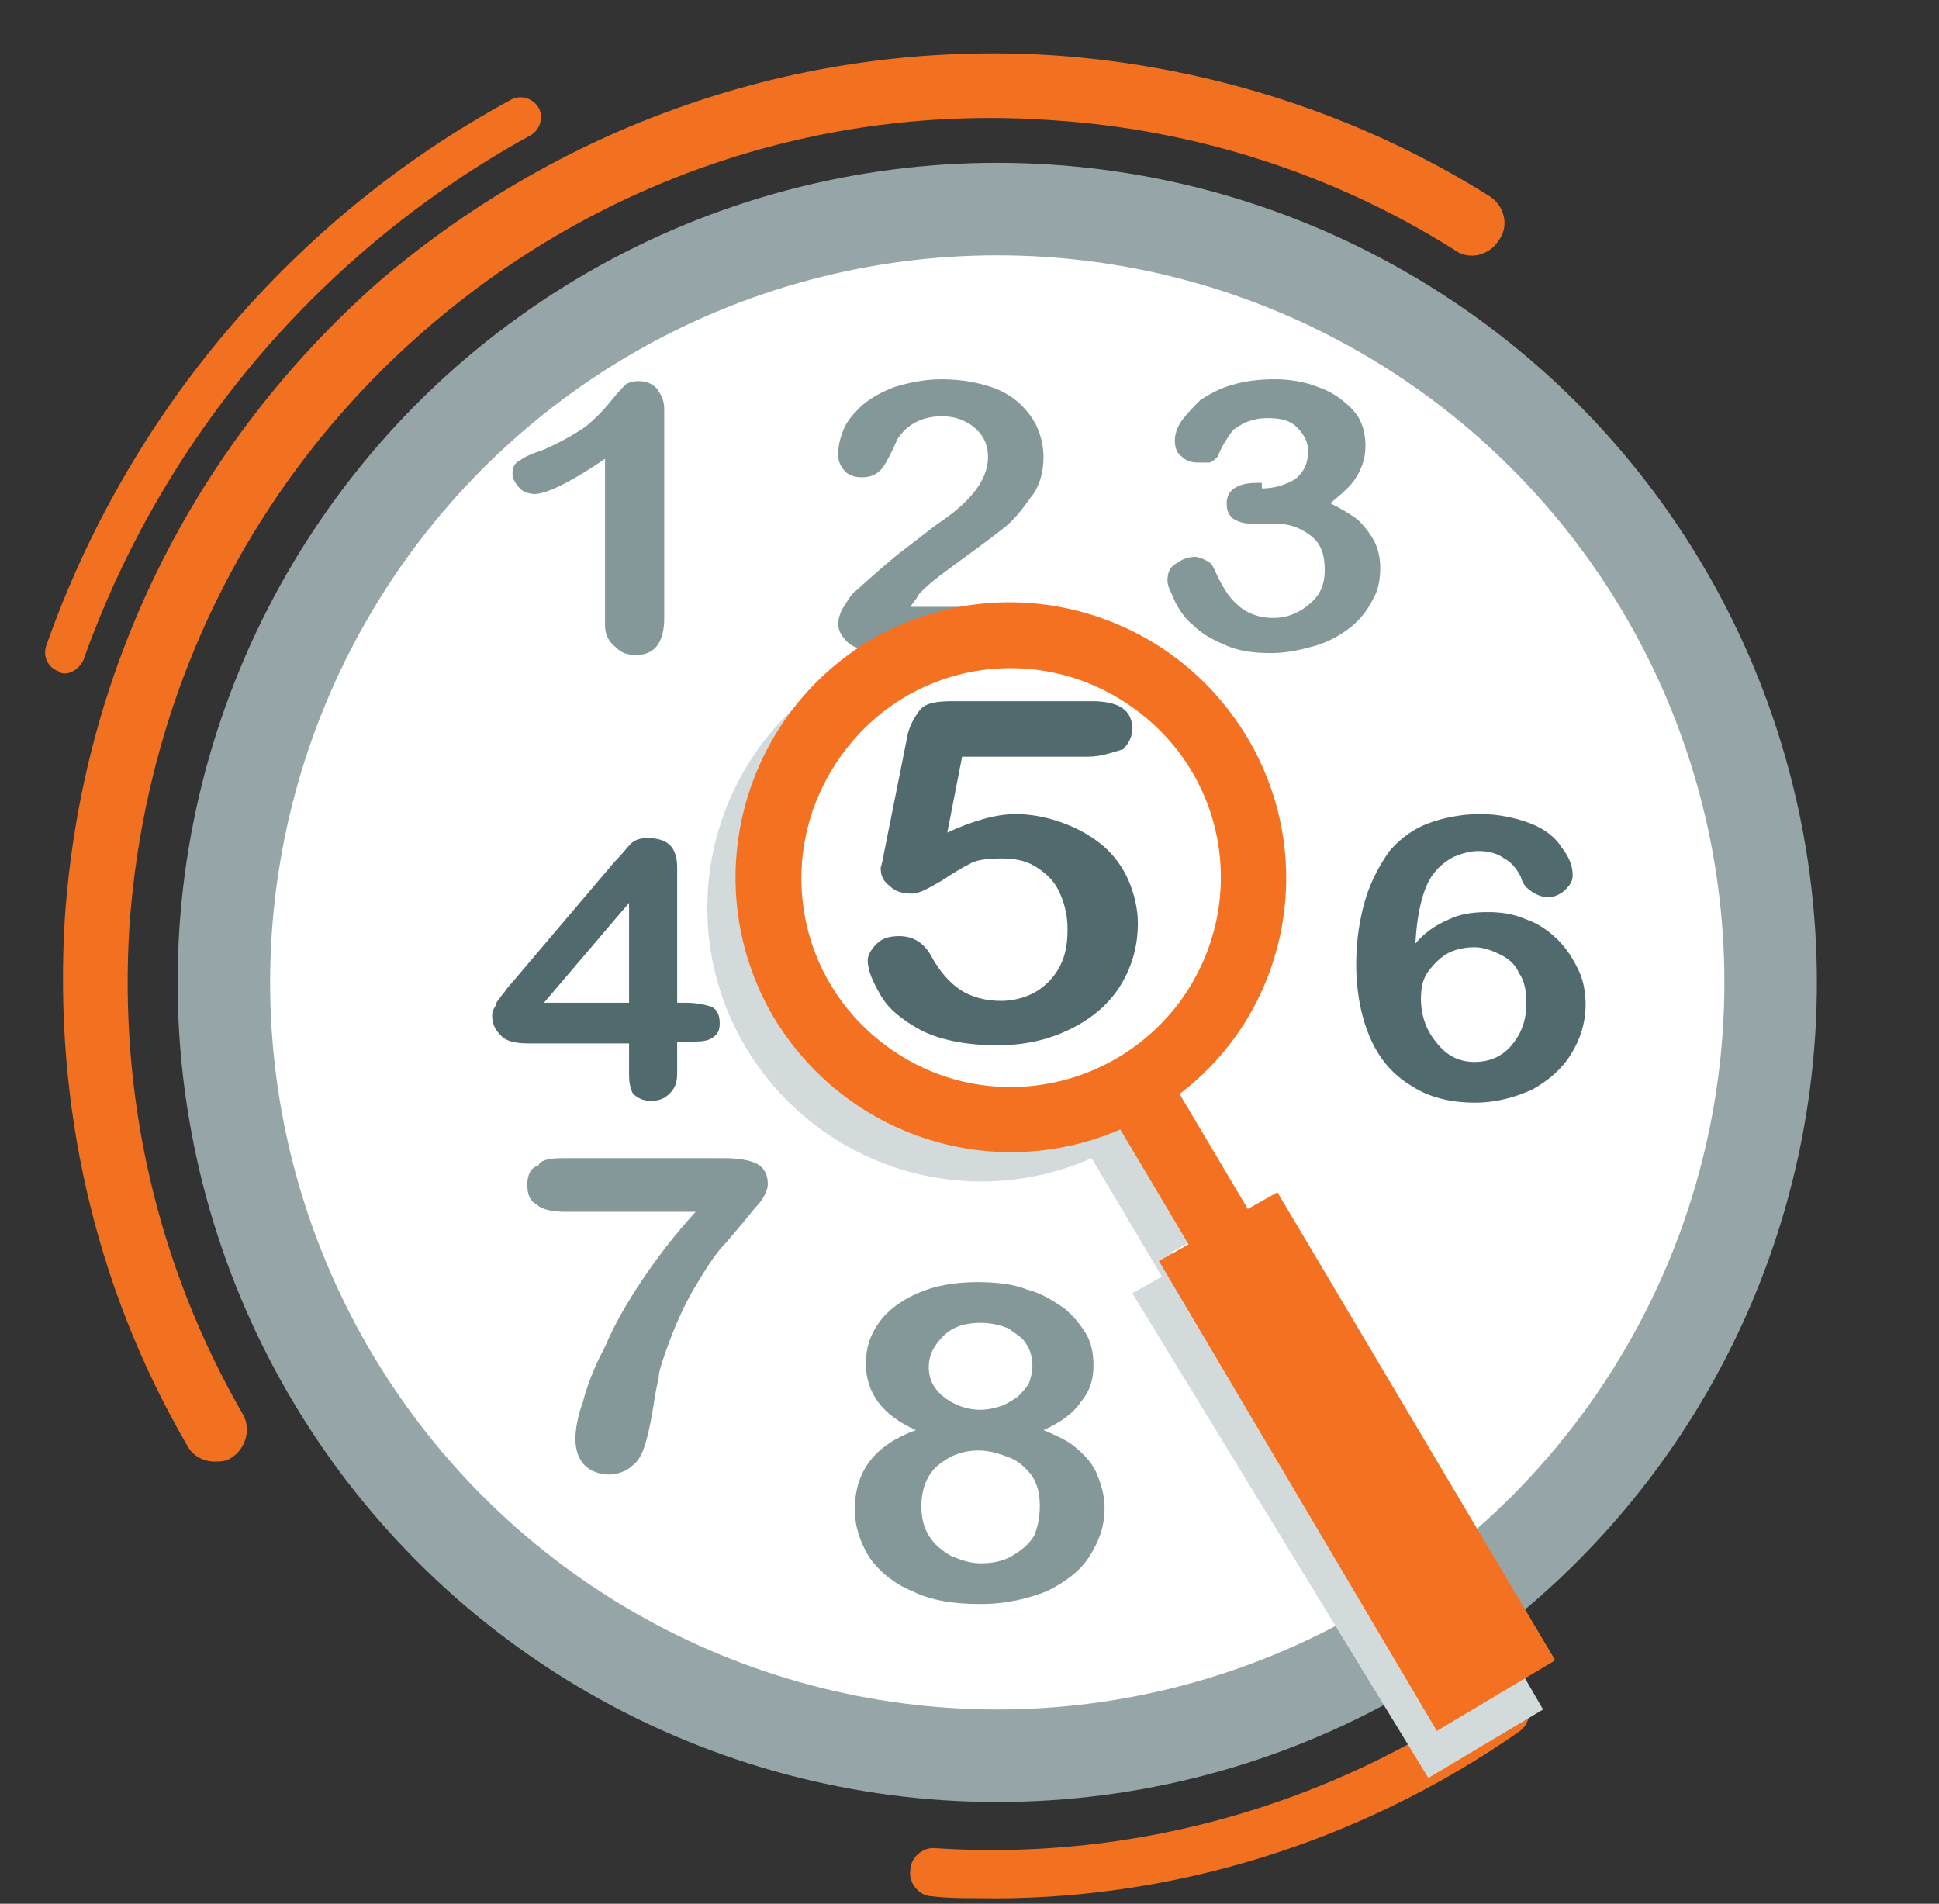 <?xml version="1.0" encoding="utf-8"?>
<!-- Generator: Adobe Illustrator 22.0.1, SVG Export Plug-In . SVG Version: 6.00 Build 0)  -->
<svg version="1.1" id="Layer_1" xmlns="http://www.w3.org/2000/svg" xmlns:xlink="http://www.w3.org/1999/xlink" x="0px" y="0px"
	 viewBox="0 0 104.8 102.9" style="enable-background:new 0 0 104.8 102.9;" xml:space="preserve">
<rect x="0" y="0" width="104.8" height="102.9" fill="#333333" stroke="none"/>
<style type="text/css">
	.st0{fill:#FFFFFF;stroke:#96A6A8;stroke-width:5;stroke-miterlimit:10;}
	.st1{fill:#F27121;}
	.st2{fill:none;}
	.st3{fill:#849799;}
	.st4{fill:#506A6E;}
	.st5{fill:#D3DADB;}
	.st6{fill:#F37121;stroke:#F37121;stroke-width:0.232;stroke-miterlimit:10;}
</style>
<circle class="st0" cx="53.9" cy="53.1" r="41.8"/>
<path class="st1" d="M3.5,36.4c-0.1,0-0.2,0-0.3-0.1c-0.6-0.2-0.9-0.8-0.7-1.4C6.9,22.4,15.8,11.8,27.6,5.4c0.5-0.3,1.2-0.1,1.5,0.4
	s0.1,1.2-0.4,1.5C17.4,13.5,8.8,23.6,4.5,35.7C4.3,36.1,3.9,36.4,3.5,36.4"/>
<path class="st1" d="M11.6,79c-0.6,0-1.2-0.3-1.5-0.9c-5-8.6-7.2-18.4-6.6-28.4c0.9-13.4,6.9-25.6,17-34.5C30.7,6.5,43.7,2.1,57.1,3
	c8.3,0.6,16.4,3.2,23.4,7.6c0.8,0.5,1.1,1.6,0.5,2.4c-0.5,0.8-1.6,1.1-2.4,0.5c-6.5-4.1-14-6.5-21.7-7c-12.5-0.9-24.6,3.2-34,11.4
	S7.9,37.5,7,50c-0.6,9.3,1.5,18.4,6.1,26.4c0.5,0.8,0.2,1.9-0.6,2.4C12.2,79,11.9,79,11.6,79"/>
<path class="st1" d="M52.8,102.6c-0.8,0-1.6,0-2.4-0.1c-0.7,0-1.3-0.7-1.2-1.4c0-0.7,0.7-1.3,1.4-1.2c10.6,0.7,21.3-2.3,30-8.4
	c0.6-0.4,1.4-0.3,1.8,0.3c0.4,0.6,0.3,1.4-0.3,1.8C73.5,99.6,63.2,102.8,52.8,102.6"/>
<ellipse class="st2" cx="52.4" cy="51.3" rx="52.7" ry="51.6"/>
<g>
	<path class="st3" d="M32.7,33.8v-9c-1.9,1.3-3.2,1.9-3.8,1.9c-0.3,0-0.6-0.1-0.8-0.3c-0.2-0.2-0.4-0.5-0.4-0.8
		c0-0.3,0.1-0.6,0.4-0.7c0.2-0.2,0.7-0.4,1.3-0.6c0.9-0.4,1.6-0.8,2.2-1.2c0.5-0.4,1-0.9,1.4-1.4c0.4-0.5,0.7-0.8,0.8-0.9
		c0.1-0.1,0.4-0.2,0.7-0.2c0.4,0,0.7,0.1,1,0.4c0.2,0.3,0.4,0.6,0.4,1.1v11.3c0,1.3-0.5,2-1.5,2c-0.5,0-0.8-0.1-1.1-0.4
		C32.9,34.7,32.7,34.3,32.7,33.8z"/>
	<path class="st3" d="M49.2,32.8h5.9c0.6,0,1,0.1,1.3,0.3c0.3,0.2,0.5,0.5,0.5,0.9c0,0.3-0.1,0.6-0.4,0.8c-0.2,0.2-0.6,0.3-1.1,0.3
		h-8.3c-0.6,0-1-0.1-1.3-0.4c-0.3-0.3-0.5-0.6-0.5-1c0-0.2,0.1-0.6,0.3-0.9s0.4-0.7,0.7-0.9c1-0.9,1.9-1.7,2.7-2.3
		c0.8-0.6,1.4-1.1,1.7-1.3c0.6-0.4,1.1-0.8,1.5-1.2c0.4-0.4,0.7-0.8,0.9-1.2c0.2-0.4,0.3-0.8,0.3-1.2c0-0.4-0.1-0.8-0.3-1.1
		c-0.2-0.3-0.5-0.6-0.9-0.8c-0.4-0.2-0.8-0.3-1.3-0.3c-1,0-1.8,0.4-2.3,1.1c-0.1,0.1-0.2,0.4-0.4,0.8c-0.2,0.4-0.4,0.8-0.6,1
		c-0.2,0.2-0.5,0.4-1,0.4c-0.4,0-0.7-0.1-0.9-0.3c-0.2-0.2-0.4-0.5-0.4-0.9c0-0.5,0.1-0.9,0.3-1.4c0.2-0.5,0.6-0.9,1-1.3
		c0.5-0.4,1-0.7,1.8-1c0.7-0.2,1.5-0.4,2.5-0.4c1.1,0,2.1,0.2,2.9,0.5c0.5,0.2,1,0.5,1.4,0.9c0.4,0.4,0.7,0.8,0.9,1.3s0.3,1,0.3,1.5
		c0,0.8-0.2,1.6-0.7,2.2c-0.5,0.7-0.9,1.2-1.4,1.6c-0.5,0.4-1.3,1-2.4,1.8c-1.1,0.8-1.9,1.4-2.3,1.9C49.6,32.3,49.4,32.5,49.2,32.8z
		"/>
	<path class="st3" d="M68.2,26.4c0.7,0,1.3-0.2,1.8-0.5c0.5-0.4,0.7-0.9,0.7-1.5c0-0.5-0.2-0.9-0.6-1.3c-0.4-0.4-0.9-0.5-1.6-0.5
		c-0.5,0-0.8,0.1-1.1,0.2c-0.3,0.1-0.5,0.3-0.7,0.4c-0.2,0.2-0.3,0.4-0.5,0.7c-0.2,0.3-0.3,0.6-0.4,0.8c-0.1,0.1-0.2,0.2-0.4,0.3
		C65.2,25,65,25,64.7,25c-0.3,0-0.6-0.1-0.8-0.3c-0.3-0.2-0.4-0.5-0.4-0.9c0-0.3,0.1-0.7,0.4-1.1s0.6-0.7,1-1.1
		c0.5-0.3,1-0.6,1.7-0.8c0.7-0.2,1.4-0.3,2.3-0.3c0.7,0,1.4,0.1,2,0.3c0.6,0.2,1.1,0.4,1.6,0.8c0.4,0.3,0.8,0.7,1,1.1
		c0.2,0.4,0.3,0.9,0.3,1.4c0,0.7-0.2,1.2-0.5,1.7c-0.3,0.5-0.8,0.9-1.4,1.4c0.6,0.3,1.1,0.6,1.5,0.9c0.4,0.4,0.7,0.8,0.9,1.2
		s0.3,0.9,0.3,1.4c0,0.6-0.1,1.2-0.4,1.7c-0.3,0.6-0.7,1.1-1.2,1.5c-0.5,0.4-1.2,0.8-1.9,1c-0.7,0.2-1.5,0.4-2.4,0.4
		c-0.9,0-1.7-0.1-2.4-0.4c-0.7-0.3-1.3-0.6-1.8-1.1c-0.5-0.4-0.8-0.9-1-1.3c-0.2-0.5-0.4-0.8-0.4-1.1c0-0.4,0.1-0.7,0.4-0.9
		c0.3-0.2,0.6-0.4,1.1-0.4c0.2,0,0.4,0.1,0.6,0.2s0.3,0.2,0.4,0.4c0.4,0.9,0.8,1.6,1.3,2c0.4,0.4,1.1,0.7,1.9,0.7
		c0.5,0,0.9-0.1,1.3-0.3c0.4-0.2,0.8-0.5,1.1-0.9c0.3-0.4,0.4-0.9,0.4-1.4c0-0.8-0.2-1.4-0.7-1.8c-0.5-0.4-1.1-0.7-2-0.7
		c-0.1,0-0.4,0-0.7,0c-0.3,0-0.5,0-0.6,0c-0.4,0-0.7-0.1-1-0.3c-0.2-0.2-0.3-0.4-0.3-0.8c0-0.3,0.1-0.6,0.4-0.8
		c0.3-0.2,0.7-0.3,1.2-0.3H68.2z"/>
	<path class="st4" d="M34,58.1v-1.7h-5.4c-0.7,0-1.2-0.1-1.5-0.4c-0.3-0.3-0.5-0.6-0.5-1.1c0-0.1,0-0.2,0.1-0.4
		c0.1-0.1,0.1-0.3,0.2-0.4c0.1-0.1,0.2-0.3,0.3-0.4c0.1-0.1,0.2-0.3,0.4-0.5l5.6-6.6c0.4-0.4,0.7-0.8,0.9-1c0.2-0.2,0.5-0.3,0.9-0.3
		c1.1,0,1.6,0.5,1.6,1.6v7.3h0.5c0.5,0,1,0.1,1.3,0.2c0.3,0.1,0.5,0.4,0.5,0.9c0,0.4-0.1,0.6-0.4,0.8c-0.3,0.2-0.7,0.2-1.2,0.2h-0.7
		v1.7c0,0.5-0.1,0.8-0.4,1.1s-0.6,0.4-1,0.4c-0.4,0-0.7-0.1-1-0.4C34.1,58.9,34,58.6,34,58.1z M29.4,54.2H34v-5.4L29.4,54.2z"/>
	<path class="st4" d="M58.8,40.9H52l-0.8,4.1c1.3-0.6,2.6-1,3.7-1c0.9,0,1.8,0.2,2.6,0.5c0.8,0.3,1.5,0.7,2.1,1.2s1.1,1.2,1.4,1.9
		s0.5,1.5,0.5,2.3c0,1.2-0.3,2.3-0.9,3.3c-0.6,1-1.5,1.8-2.7,2.4c-1.2,0.6-2.5,0.9-4,0.9c-1.7,0-3.1-0.3-4.1-0.8
		c-1.1-0.6-1.8-1.2-2.2-1.9s-0.7-1.3-0.7-1.9c0-0.3,0.2-0.6,0.5-0.9c0.3-0.3,0.7-0.4,1.2-0.4c0.8,0,1.4,0.4,1.8,1.2
		c0.4,0.7,0.9,1.3,1.5,1.7c0.6,0.4,1.4,0.6,2.2,0.6c0.7,0,1.4-0.2,1.9-0.5c0.5-0.3,1-0.8,1.3-1.4c0.3-0.6,0.4-1.2,0.4-2
		c0-0.8-0.2-1.5-0.5-2.1c-0.3-0.6-0.8-1-1.3-1.3c-0.5-0.3-1.1-0.4-1.8-0.4c-0.8,0-1.4,0.1-1.7,0.3c-0.4,0.2-0.9,0.5-1.5,0.9
		c-0.7,0.4-1.2,0.7-1.6,0.7c-0.5,0-0.9-0.1-1.2-0.4c-0.4-0.3-0.5-0.6-0.5-1c0,0,0.1-0.3,0.2-0.9l1.2-6c0.1-0.7,0.4-1.2,0.7-1.6
		s0.9-0.5,1.8-0.5h7.5c1.5,0,2.2,0.5,2.2,1.5c0,0.4-0.2,0.8-0.5,1.1C60,40.7,59.5,40.9,58.8,40.9z"/>
	<path class="st4" d="M76.5,51c0.5-0.6,1.1-1,1.8-1.3c0.6-0.3,1.3-0.4,2.1-0.4c0.8,0,1.4,0.1,2.1,0.4c0.6,0.2,1.2,0.6,1.7,1.1
		c0.5,0.5,0.8,1,1.1,1.6c0.3,0.6,0.4,1.3,0.4,1.9c0,1-0.3,1.9-0.8,2.7c-0.5,0.8-1.2,1.4-2.1,1.9c-0.9,0.4-1.9,0.7-3.1,0.7
		c-1.3,0-2.5-0.3-3.4-0.9c-1-0.6-1.7-1.4-2.2-2.5c-0.5-1.1-0.8-2.5-0.8-4.1c0-1.3,0.2-2.5,0.5-3.5c0.3-1,0.8-1.9,1.3-2.6
		c0.6-0.7,1.3-1.2,2.1-1.5c0.8-0.3,1.8-0.5,2.8-0.5c1,0,1.9,0.2,2.7,0.5c0.8,0.3,1.4,0.8,1.7,1.3c0.4,0.5,0.6,1,0.6,1.5
		c0,0.3-0.1,0.5-0.4,0.8c-0.2,0.2-0.6,0.4-0.9,0.4c-0.3,0-0.6-0.1-0.9-0.3c-0.3-0.2-0.5-0.4-0.6-0.8c-0.2-0.4-0.5-0.8-0.9-1
		c-0.4-0.3-0.9-0.4-1.4-0.4c-0.4,0-0.8,0.1-1.3,0.3c-0.4,0.2-0.8,0.5-1.1,0.9C77,47.8,76.6,49.1,76.5,51z M79.7,57.4
		c0.8,0,1.5-0.3,2-0.9c0.5-0.6,0.8-1.3,0.8-2.3c0-0.6-0.1-1.2-0.4-1.6c-0.2-0.5-0.6-0.8-1-1c-0.4-0.2-0.9-0.4-1.4-0.4
		c-0.5,0-1,0.1-1.4,0.3c-0.4,0.2-0.8,0.6-1.1,1c-0.3,0.4-0.4,0.9-0.4,1.5c0,0.9,0.3,1.7,0.8,2.3C78.2,57.1,78.9,57.4,79.7,57.4z"/>
	<path class="st3" d="M30.4,62.6h8.7c0.8,0,1.4,0.1,1.8,0.3c0.4,0.2,0.6,0.6,0.6,1.1c0,0.3-0.2,0.8-0.7,1.3
		c-0.4,0.5-0.9,1.1-1.5,1.8c-0.6,0.6-1.1,1.4-1.7,2.4c-0.6,1-1.1,2.1-1.6,3.5c-0.2,0.6-0.4,1.1-0.4,1.5c-0.1,0.4-0.2,0.9-0.3,1.6
		c-0.1,0.6-0.2,1.1-0.3,1.5c-0.2,0.8-0.4,1.3-0.8,1.6c-0.3,0.3-0.8,0.5-1.3,0.5c-0.5,0-1-0.2-1.3-0.5c-0.3-0.3-0.5-0.8-0.5-1.4
		c0-0.5,0.1-1.2,0.4-2c0.2-0.8,0.6-1.9,1.2-3c0.5-1.2,1.2-2.4,2-3.6c0.8-1.2,1.8-2.5,2.9-3.7h-7c-0.7,0-1.3-0.1-1.6-0.4
		c-0.4-0.2-0.5-0.6-0.5-1.1c0-0.5,0.2-0.9,0.6-1C29.2,62.7,29.7,62.6,30.4,62.6z"/>
	<path class="st3" d="M46.8,73.7c0-0.8,0.2-1.5,0.7-2.2c0.5-0.7,1.2-1.2,2.1-1.6c0.9-0.4,2-0.6,3.2-0.6c1,0,2,0.1,2.7,0.4
		c0.8,0.2,1.4,0.6,2,1c0.5,0.4,0.9,0.9,1.2,1.4c0.3,0.5,0.4,1.1,0.4,1.7c0,0.8-0.2,1.4-0.7,2c-0.4,0.6-1.1,1.1-2,1.5
		c0.7,0.3,1.4,0.6,1.8,1c0.5,0.4,0.9,0.9,1.1,1.4c0.2,0.5,0.4,1.1,0.4,1.8c0,1-0.3,1.8-0.8,2.6c-0.5,0.8-1.3,1.4-2.3,1.9
		c-1,0.4-2.2,0.7-3.6,0.7c-1.5,0-2.7-0.2-3.7-0.7c-1-0.4-1.8-1.1-2.3-1.8c-0.5-0.8-0.8-1.7-0.8-2.6c0-2.1,1.1-3.5,3.3-4.3
		C47.7,76.5,46.8,75.3,46.8,73.7z M56.2,81.4c0-0.6-0.1-1.1-0.4-1.6c-0.3-0.4-0.7-0.8-1.2-1c-0.5-0.2-1.1-0.4-1.7-0.4
		c-0.9,0-1.6,0.3-2.2,0.8s-0.9,1.3-0.9,2.2c0,0.6,0.1,1.1,0.4,1.6c0.3,0.5,0.7,0.8,1.2,1.1c0.5,0.2,1,0.4,1.6,0.4
		c0.6,0,1.2-0.1,1.7-0.4c0.5-0.3,0.9-0.6,1.2-1.1C56.1,82.5,56.2,82,56.2,81.4z M53,71.5c-0.8,0-1.5,0.2-2,0.7
		c-0.5,0.5-0.8,1-0.8,1.7c0,0.7,0.3,1.2,0.8,1.6c0.5,0.4,1.2,0.7,2,0.7c0.4,0,0.8-0.1,1.1-0.2s0.6-0.3,0.9-0.5
		c0.2-0.2,0.4-0.4,0.6-0.7c0.1-0.3,0.2-0.6,0.2-0.9c0-0.5-0.1-0.9-0.3-1.2c-0.2-0.4-0.6-0.6-1-0.9C54,71.6,53.5,71.5,53,71.5z"/>
</g>
<g>
	<g>
		<path class="st5" d="M78.2,92.9L63.3,67.7l1.6-0.9l-3.8-6.4c-6.8,3-14.8,0.5-18.7-6c-3.2-5.5-2.5-12.2,1.3-16.8
			c-5.6,4.5-7.2,12.6-3.4,19c3.9,6.5,11.9,9,18.7,6l3.8,6.4l-1.6,0.9l16,26.2l6.2-3.7l-1.1-1.9L78.2,92.9z"/>
	</g>
	<path class="st6" d="M67.3,39.9c-4.2-7-13.2-9.3-20.2-5.2c-7,4.2-9.3,13.2-5.2,20.2c3.9,6.5,11.9,9,18.7,6l3.8,6.4l-1.6,0.9
		l14.9,25.2l6.2-3.7L69,64.6l-1.6,0.9l-3.8-6.4C69.5,54.7,71.2,46.4,67.3,39.9z M47.8,56.6c-5.1-3.8-6.1-10.9-2.3-16
		c3.8-5.1,10.9-6.1,16-2.3c5.1,3.8,6.1,10.9,2.3,16C60,59.3,52.9,60.4,47.8,56.6z"/>
</g>
</svg>
